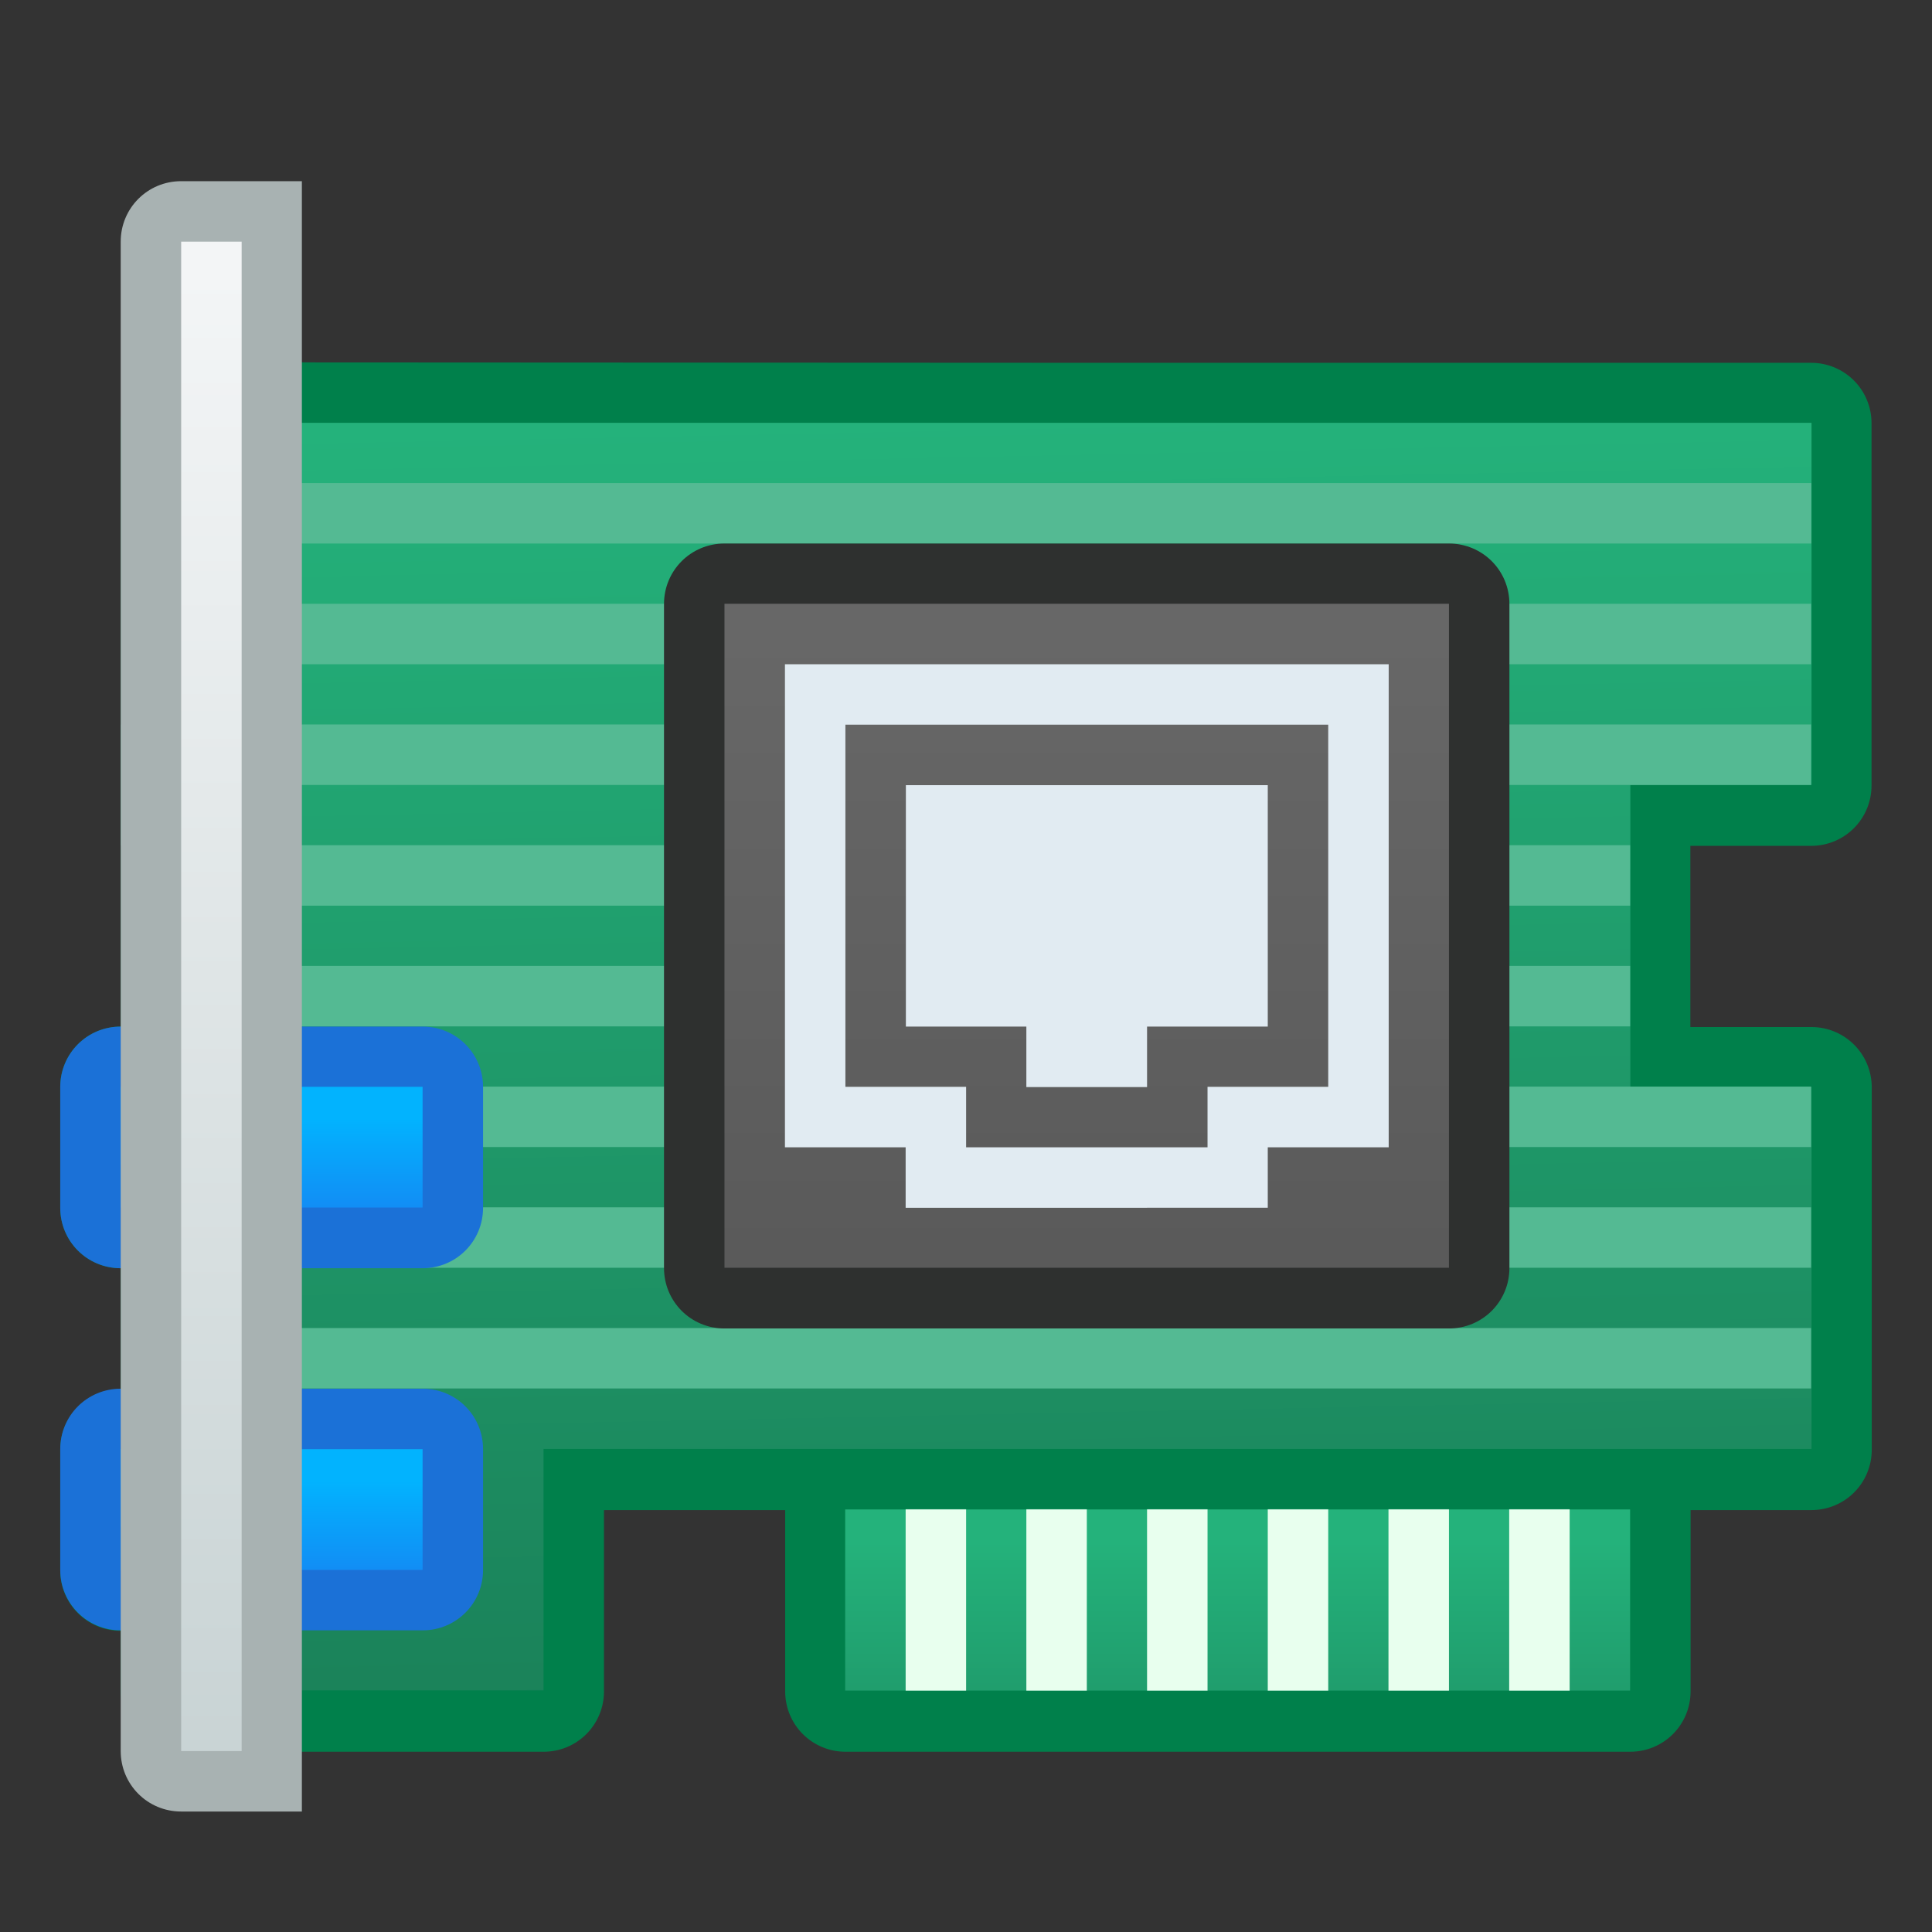 <?xml version="1.0" encoding="UTF-8" standalone="no"?>
<!-- Created with Inkscape (http://www.inkscape.org/) -->

<svg
   xmlns:dc="http://purl.org/dc/elements/1.1/"
   xmlns:cc="http://creativecommons.org/ns#"
   xmlns:rdf="http://www.w3.org/1999/02/22-rdf-syntax-ns#"
   xmlns:svg="http://www.w3.org/2000/svg"
   xmlns="http://www.w3.org/2000/svg"
   xmlns:xlink="http://www.w3.org/1999/xlink"
   xmlns:sodipodi="http://sodipodi.sourceforge.net/DTD/sodipodi-0.dtd"
   xmlns:inkscape="http://www.inkscape.org/namespaces/inkscape"
   width="32"
   height="32"
   viewBox="0 0 8.467 8.467"
   version="1.1"
   id="svg8"
   inkscape:version="0.92.3 (2405546, 2018-03-11)"
   sodipodi:docname="network-card.svg">
  <rect x="0" y="0" width="8.467" height="8.467" fill="#333333" stroke="none"/>
  <defs
     id="defs2">
    <linearGradient
       gradientTransform="matrix(0.265,0,0,0.265,-10.848,204.488)"
       inkscape:collect="always"
       xlink:href="#linearGradient880"
       id="linearGradient1120"
       x1="42"
       y1="335.65"
       x2="42"
       y2="324.65"
       gradientUnits="userSpaceOnUse" />
    <linearGradient
       inkscape:collect="always"
       id="linearGradient880">
      <stop
         style="stop-color:#595959;stop-opacity:1"
         offset="0"
         id="stop876" />
      <stop
         style="stop-color:#676767;stop-opacity:1"
         offset="1"
         id="stop878" />
    </linearGradient>
    <linearGradient
       gradientTransform="matrix(0.265,0,0,0.265,-10.848,204.488)"
       inkscape:collect="always"
       xlink:href="#linearGradient4582-3"
       id="linearGradient1096"
       x1="28"
       y1="343.65"
       x2="28"
       y2="318.65"
       gradientUnits="userSpaceOnUse" />
    <linearGradient
       id="linearGradient4582-3"
       inkscape:collect="always">
      <stop
         id="stop4578-5"
         offset="0"
         style="stop-color:#c8d3d4;stop-opacity:1" />
      <stop
         id="stop4580-6"
         offset="1"
         style="stop-color:#f3f5f6;stop-opacity:1" />
    </linearGradient>
    <linearGradient
       gradientTransform="matrix(0.265,0,0,0.265,-10.848,204.488)"
       inkscape:collect="always"
       xlink:href="#linearGradient4565"
       id="linearGradient1086"
       x1="29"
       y1="340.65"
       x2="29"
       y2="338.65"
       gradientUnits="userSpaceOnUse" />
    <linearGradient
       id="linearGradient4565"
       inkscape:collect="always">
      <stop
         id="stop4561"
         offset="0"
         style="stop-color:#1780f2;stop-opacity:1" />
      <stop
         id="stop4563"
         offset="1"
         style="stop-color:#02b3fe;stop-opacity:1" />
    </linearGradient>
    <linearGradient
       gradientTransform="matrix(0.265,0,0,0.265,-10.848,204.488)"
       inkscape:collect="always"
       xlink:href="#linearGradient4565"
       id="linearGradient1088"
       x1="29"
       y1="334.65"
       x2="29"
       y2="332.65"
       gradientUnits="userSpaceOnUse" />
    <linearGradient
       gradientTransform="matrix(0.265,0,0,-0.265,-10.848,204.488)"
       inkscape:collect="always"
       xlink:href="#linearGradient825"
       id="linearGradient1112"
       x1="44"
       y1="-342.65"
       x2="44"
       y2="-339.65"
       gradientUnits="userSpaceOnUse" />
    <linearGradient
       inkscape:collect="always"
       id="linearGradient825">
      <stop
         style="stop-color:#1f996a;stop-opacity:1"
         offset="0"
         id="stop821" />
      <stop
         style="stop-color:#24b27b;stop-opacity:1"
         offset="1"
         id="stop823" />
    </linearGradient>
    <linearGradient
       gradientTransform="matrix(0.265,0,0,0.265,-4.498,287.74)"
       inkscape:collect="always"
       xlink:href="#linearGradient1761"
       id="linearGradient1104"
       x1="11"
       y1="29"
       x2="10.555"
       y2="7"
       gradientUnits="userSpaceOnUse" />
    <linearGradient
       id="linearGradient1761"
       inkscape:collect="always">
      <stop
         id="stop1757"
         offset="0"
         style="stop-color:#1a8058;stop-opacity:1" />
      <stop
         id="stop1759"
         offset="1"
         style="stop-color:#24b27b;stop-opacity:1" />
    </linearGradient>
  </defs>
  <sodipodi:namedview
     id="base"
     pagecolor="#ffffff"
     bordercolor="#666666"
     borderopacity="1.0"
     inkscape:pageopacity="0.0"
     inkscape:pageshadow="2"
     inkscape:zoom="22.4"
     inkscape:cx="4.5390577"
     inkscape:cy="18.513606"
     inkscape:document-units="px"
     inkscape:current-layer="layer1"
     showgrid="true"
     units="px"
     inkscape:showpageshadow="false"
     inkscape:snap-bbox="true"
     inkscape:bbox-paths="true"
     inkscape:bbox-nodes="true"
     inkscape:snap-bbox-edge-midpoints="true"
     inkscape:snap-bbox-midpoints="true"
     inkscape:object-paths="true"
     inkscape:snap-intersection-paths="true"
     inkscape:window-width="1874"
     inkscape:window-height="1141"
     inkscape:window-x="46"
     inkscape:window-y="30"
     inkscape:window-maximized="1">
    <inkscape:grid
       type="xygrid"
       id="grid815" />
  </sodipodi:namedview>
  <g
     inkscape:label="Capa 1"
     inkscape:groupmode="layer"
     id="layer1"
     transform="translate(0,-288.533)">
    <g
       id="g1696"
       transform="translate(4.498,0.794)">
      <path
         sodipodi:nodetypes="cccccccsscccsscssssccsssscssssccssssccc"
         inkscape:connector-curvature="0"
         id="rect1047"
         d="m -3.704,289.327 c -0.265,0 -0.265,0.265 -0.265,0.265 v 0.265 0.265 0.529 1.058 0.529 c -0.147,0 -0.265,0.118 -0.265,0.265 v 0.529 c 0,0.147 0.118,0.265 0.265,0.265 v 0.265 0.265 c -0.147,0 -0.265,0.118 -0.265,0.265 v 0.529 c 0,0.147 0.118,0.265 0.265,0.265 v 0.265 c 0,0.147 0.118,0.265 0.265,0.265 h 1.588 c 0.147,0 0.265,-0.118 0.265,-0.265 v -0.794 h 0.794 v 0.794 c 0,0.147 0.118,0.265 0.265,0.265 H 2.646 c 0.147,0 0.265,-0.118 0.265,-0.265 v -0.794 h 0.529 c 0.147,0 0.265,-0.118 0.265,-0.265 v -1.587 c 0,-0.147 -0.118,-0.265 -0.265,-0.265 H 2.91 v -0.794 h 0.529 c 0.147,0 0.265,-0.118 0.265,-0.265 v -1.587 c 0,-0.147 -0.118,-0.265 -0.265,-0.265 h -0.794 -2.381 z"
         style="opacity:1;vector-effect:none;fill:#00804b;fill-opacity:1;stroke:none;stroke-width:0.529;stroke-linecap:round;stroke-linejoin:round;stroke-miterlimit:4;stroke-dasharray:none;stroke-dashoffset:0;stroke-opacity:1" />
      <path
         sodipodi:nodetypes="ccccccccccccccccccccccccccccccccc"
         inkscape:connector-curvature="0"
         id="rect1087"
         d="m -3.704,289.592 v 0.265 H -3.969 v 0 h 0.265 v 1.058 H -3.969 v 0.529 h 0.265 v 1.058 H -3.969 v 0.529 h 0.265 v 1.058 H -3.969 v 0.529 h 0.265 v 0.529 h 1.588 v -1.058 h 1.323 3.44 0.265 0.529 v -1.058 -0.529 h -0.794 v -1.058 -0.265 h 0.794 v -1.587 H -4.9999998e-8 Z"
         style="opacity:1;vector-effect:none;fill:url(#linearGradient1104);fill-opacity:1;stroke:none;stroke-width:0.529;stroke-linecap:round;stroke-linejoin:round;stroke-miterlimit:4;stroke-dasharray:none;stroke-dashoffset:0;stroke-opacity:1" />
      <path
         sodipodi:nodetypes="cccccccccccccccccccccccccccccccccccccccccccccccccccccccccccccccccccccccccccccccccccccccccccccccccccccccccc"
         inkscape:connector-curvature="0"
         id="path966"
         d="m -3.704,289.856 v 0.265 h 1.852 5.292 v -0.265 z m 0,0.529 V 290.65 h 6.085 v -0.265 z m 6.085,0 V 290.65 h 1.058 v -0.265 z m -6.085,0.529 v 0.265 h 6.085 v -0.265 z m 6.085,0 v 0.265 h 1.058 v -0.265 z m -6.085,0.529 v 0.265 h 6.085 v -0.265 z m 6.085,0 v 0.265 h 0.265 v -0.265 z m -6.085,0.529 v 0.265 h 6.085 v -0.265 z m 6.085,0 v 0.265 h 0.265 v -0.265 z m -6.085,0.529 v 0.265 h 6.085 v -0.265 z m 6.085,0 v 0.265 h 1.058 v -0.265 z m -6.085,0.529 v 0.265 h 6.085 v -0.265 z m 6.085,0 v 0.265 h 1.058 v -0.265 z m -6.085,0.529 v 0.265 h 6.085 v -0.265 z m 6.085,0 v 0.265 h 1.058 v -0.265 z m -2.91,0.794 v 0.794 h 0.265 v -0.794 z m 0.529,0 v 0.794 H 0.265 v -0.794 z m 0.529,0 v 0.794 h 0.265 v -0.794 z m 0.529,0 v 0.794 h 0.265 v -0.794 z m 0.529,0 v 0.794 h 0.265 v -0.794 z m 0.529,0 v 0.794 h 0.265 v -0.794 z"
         style="opacity:1;vector-effect:none;fill:#54ba93;fill-opacity:1;stroke:none;stroke-width:0.529;stroke-linecap:round;stroke-linejoin:round;stroke-miterlimit:4;stroke-dasharray:none;stroke-dashoffset:0;stroke-opacity:1" />
      <path
         inkscape:connector-curvature="0"
         id="rect1125"
         d="m -3.969,293.825 h 1.323 c 0.147,0 0.265,0.118 0.265,0.265 v 0.529 c 0,0.147 -0.118,0.265 -0.265,0.265 h -1.323 c -0.147,0 -0.265,-0.118 -0.265,-0.265 v -0.529 c 0,-0.147 0.118,-0.265 0.265,-0.265 z"
         style="opacity:1;vector-effect:none;fill:#1b71d7;fill-opacity:1;stroke:none;stroke-width:0.529;stroke-linecap:round;stroke-linejoin:round;stroke-miterlimit:4;stroke-dasharray:none;stroke-dashoffset:0;stroke-opacity:1" />
      <path
         inkscape:connector-curvature="0"
         id="rect1125-3"
         d="m -3.969,292.238 h 1.323 c 0.147,0 0.265,0.118 0.265,0.265 v 0.529 c 0,0.147 -0.118,0.265 -0.265,0.265 h -1.323 c -0.147,0 -0.265,-0.118 -0.265,-0.265 v -0.529 c 0,-0.147 0.118,-0.265 0.265,-0.265 z"
         style="opacity:1;vector-effect:none;fill:#1b71d7;fill-opacity:1;stroke:none;stroke-width:0.529;stroke-linecap:round;stroke-linejoin:round;stroke-miterlimit:4;stroke-dasharray:none;stroke-dashoffset:0;stroke-opacity:1" />
      <path
         inkscape:connector-curvature="0"
         id="rect1689"
         d="M -0.794,295.148 H 2.646 v -0.794 h -3.44 z"
         style="opacity:1;vector-effect:none;fill:url(#linearGradient1112);fill-opacity:1;stroke:none;stroke-width:0.529;stroke-linecap:round;stroke-linejoin:round;stroke-miterlimit:4;stroke-dasharray:none;stroke-dashoffset:0;stroke-opacity:1" />
      <path
         inkscape:connector-curvature="0"
         id="rect1663"
         d="m -3.969,292.502 h 1.323 v 0.529 H -3.969 Z"
         style="opacity:1;vector-effect:none;fill:url(#linearGradient1088);fill-opacity:1;stroke:none;stroke-width:0.529;stroke-linecap:round;stroke-linejoin:round;stroke-miterlimit:4;stroke-dasharray:none;stroke-dashoffset:0;stroke-opacity:1" />
      <path
         inkscape:connector-curvature="0"
         id="rect1673"
         d="m -3.969,294.09 h 1.323 v 0.529 H -3.969 Z"
         style="opacity:1;vector-effect:none;fill:url(#linearGradient1086);fill-opacity:1;stroke:none;stroke-width:0.529;stroke-linecap:round;stroke-linejoin:round;stroke-miterlimit:4;stroke-dasharray:none;stroke-dashoffset:0;stroke-opacity:1" />
      <path
         sodipodi:nodetypes="ssssccccccs"
         inkscape:connector-curvature="0"
         id="rect1847"
         d="m -3.704,288.533 c -0.147,0 -0.265,0.118 -0.265,0.265 v 6.615 c 0,0.147 0.118,0.265 0.265,0.265 H -3.44 -3.175 v -0.265 -6.615 -0.265 h -0.265 z"
         style="opacity:1;vector-effect:none;fill:#a8b2b2;fill-opacity:1;stroke:none;stroke-width:0.529;stroke-linecap:round;stroke-linejoin:round;stroke-miterlimit:4;stroke-dasharray:none;stroke-dashoffset:0;stroke-opacity:1" />
      <path
         inkscape:connector-curvature="0"
         id="rect1852"
         d="m -3.704,288.798 h 0.265 v 6.615 h -0.265 z"
         style="opacity:1;vector-effect:none;fill:url(#linearGradient1096);fill-opacity:1;stroke:none;stroke-width:0.529;stroke-linecap:round;stroke-linejoin:round;stroke-miterlimit:4;stroke-dasharray:none;stroke-dashoffset:0;stroke-opacity:1"
         sodipodi:nodetypes="ccccc" />
      <path
         inkscape:connector-curvature="0"
         id="rect1043"
         d="m -1.323,290.121 h 3.175 c 0.147,0 0.265,0.118 0.265,0.265 v 2.91 c 0,0.147 -0.118,0.265 -0.265,0.265 h -3.175 c -0.147,0 -0.265,-0.118 -0.265,-0.265 v -2.91 c 0,-0.147 0.118,-0.265 0.265,-0.265 z"
         style="opacity:1;fill:#2e302f;fill-opacity:1;stroke:none;stroke-width:0.529;stroke-linecap:round;stroke-linejoin:round;stroke-miterlimit:4;stroke-dasharray:none;stroke-opacity:1;paint-order:fill markers stroke" />
      <path
         inkscape:connector-curvature="0"
         id="rect1045"
         d="m -1.323,290.385 h 3.175 v 2.91 h -3.175 z"
         style="opacity:1;fill:url(#linearGradient1120);fill-opacity:1;stroke:none;stroke-width:0.529;stroke-linecap:round;stroke-linejoin:round;stroke-miterlimit:4;stroke-dasharray:none;stroke-opacity:1;paint-order:fill markers stroke" />
      <path
         id="rect1048"
         d="m -0.529,294.354 v 0.794 h 0.265 v -0.794 z m 0.529,0 v 0.794 H 0.265 v -0.794 z m 0.529,0 v 0.794 h 0.265 v -0.794 z m 0.529,0 v 0.794 h 0.265 v -0.794 z m 0.529,0 v 0.794 h 0.265 v -0.794 z m 0.529,0 v 0.794 h 0.265 v -0.794 z"
         style="opacity:1;fill:#e8ffee;fill-opacity:1;stroke:none;stroke-width:0.529;stroke-linecap:round;stroke-linejoin:round;stroke-miterlimit:4;stroke-dasharray:none;stroke-opacity:1;paint-order:fill markers stroke"
         inkscape:connector-curvature="0" />
      <path
         inkscape:connector-curvature="0"
         id="rect1360"
         d="m -1.058,290.65 v 2.117 h 0.529 v 0.265 H 1.058 v -0.265 H 1.588 V 290.65 Z m 0.265,0.265 H 1.323 v 1.587 H 0.794 v 0.265 h -1.058 v -0.265 h -0.529 z m 0.265,0.265 v 1.058 H -4.9999998e-8 v 0.265 H 0.529 V 292.238 H 1.058 v -1.058 z"
         style="opacity:1;fill:#e1ebf2;fill-opacity:1;stroke:none;stroke-width:0.529;stroke-linecap:round;stroke-linejoin:round;stroke-miterlimit:4;stroke-dasharray:none;stroke-opacity:1;paint-order:fill markers stroke" />
    </g>
  </g>
</svg>
